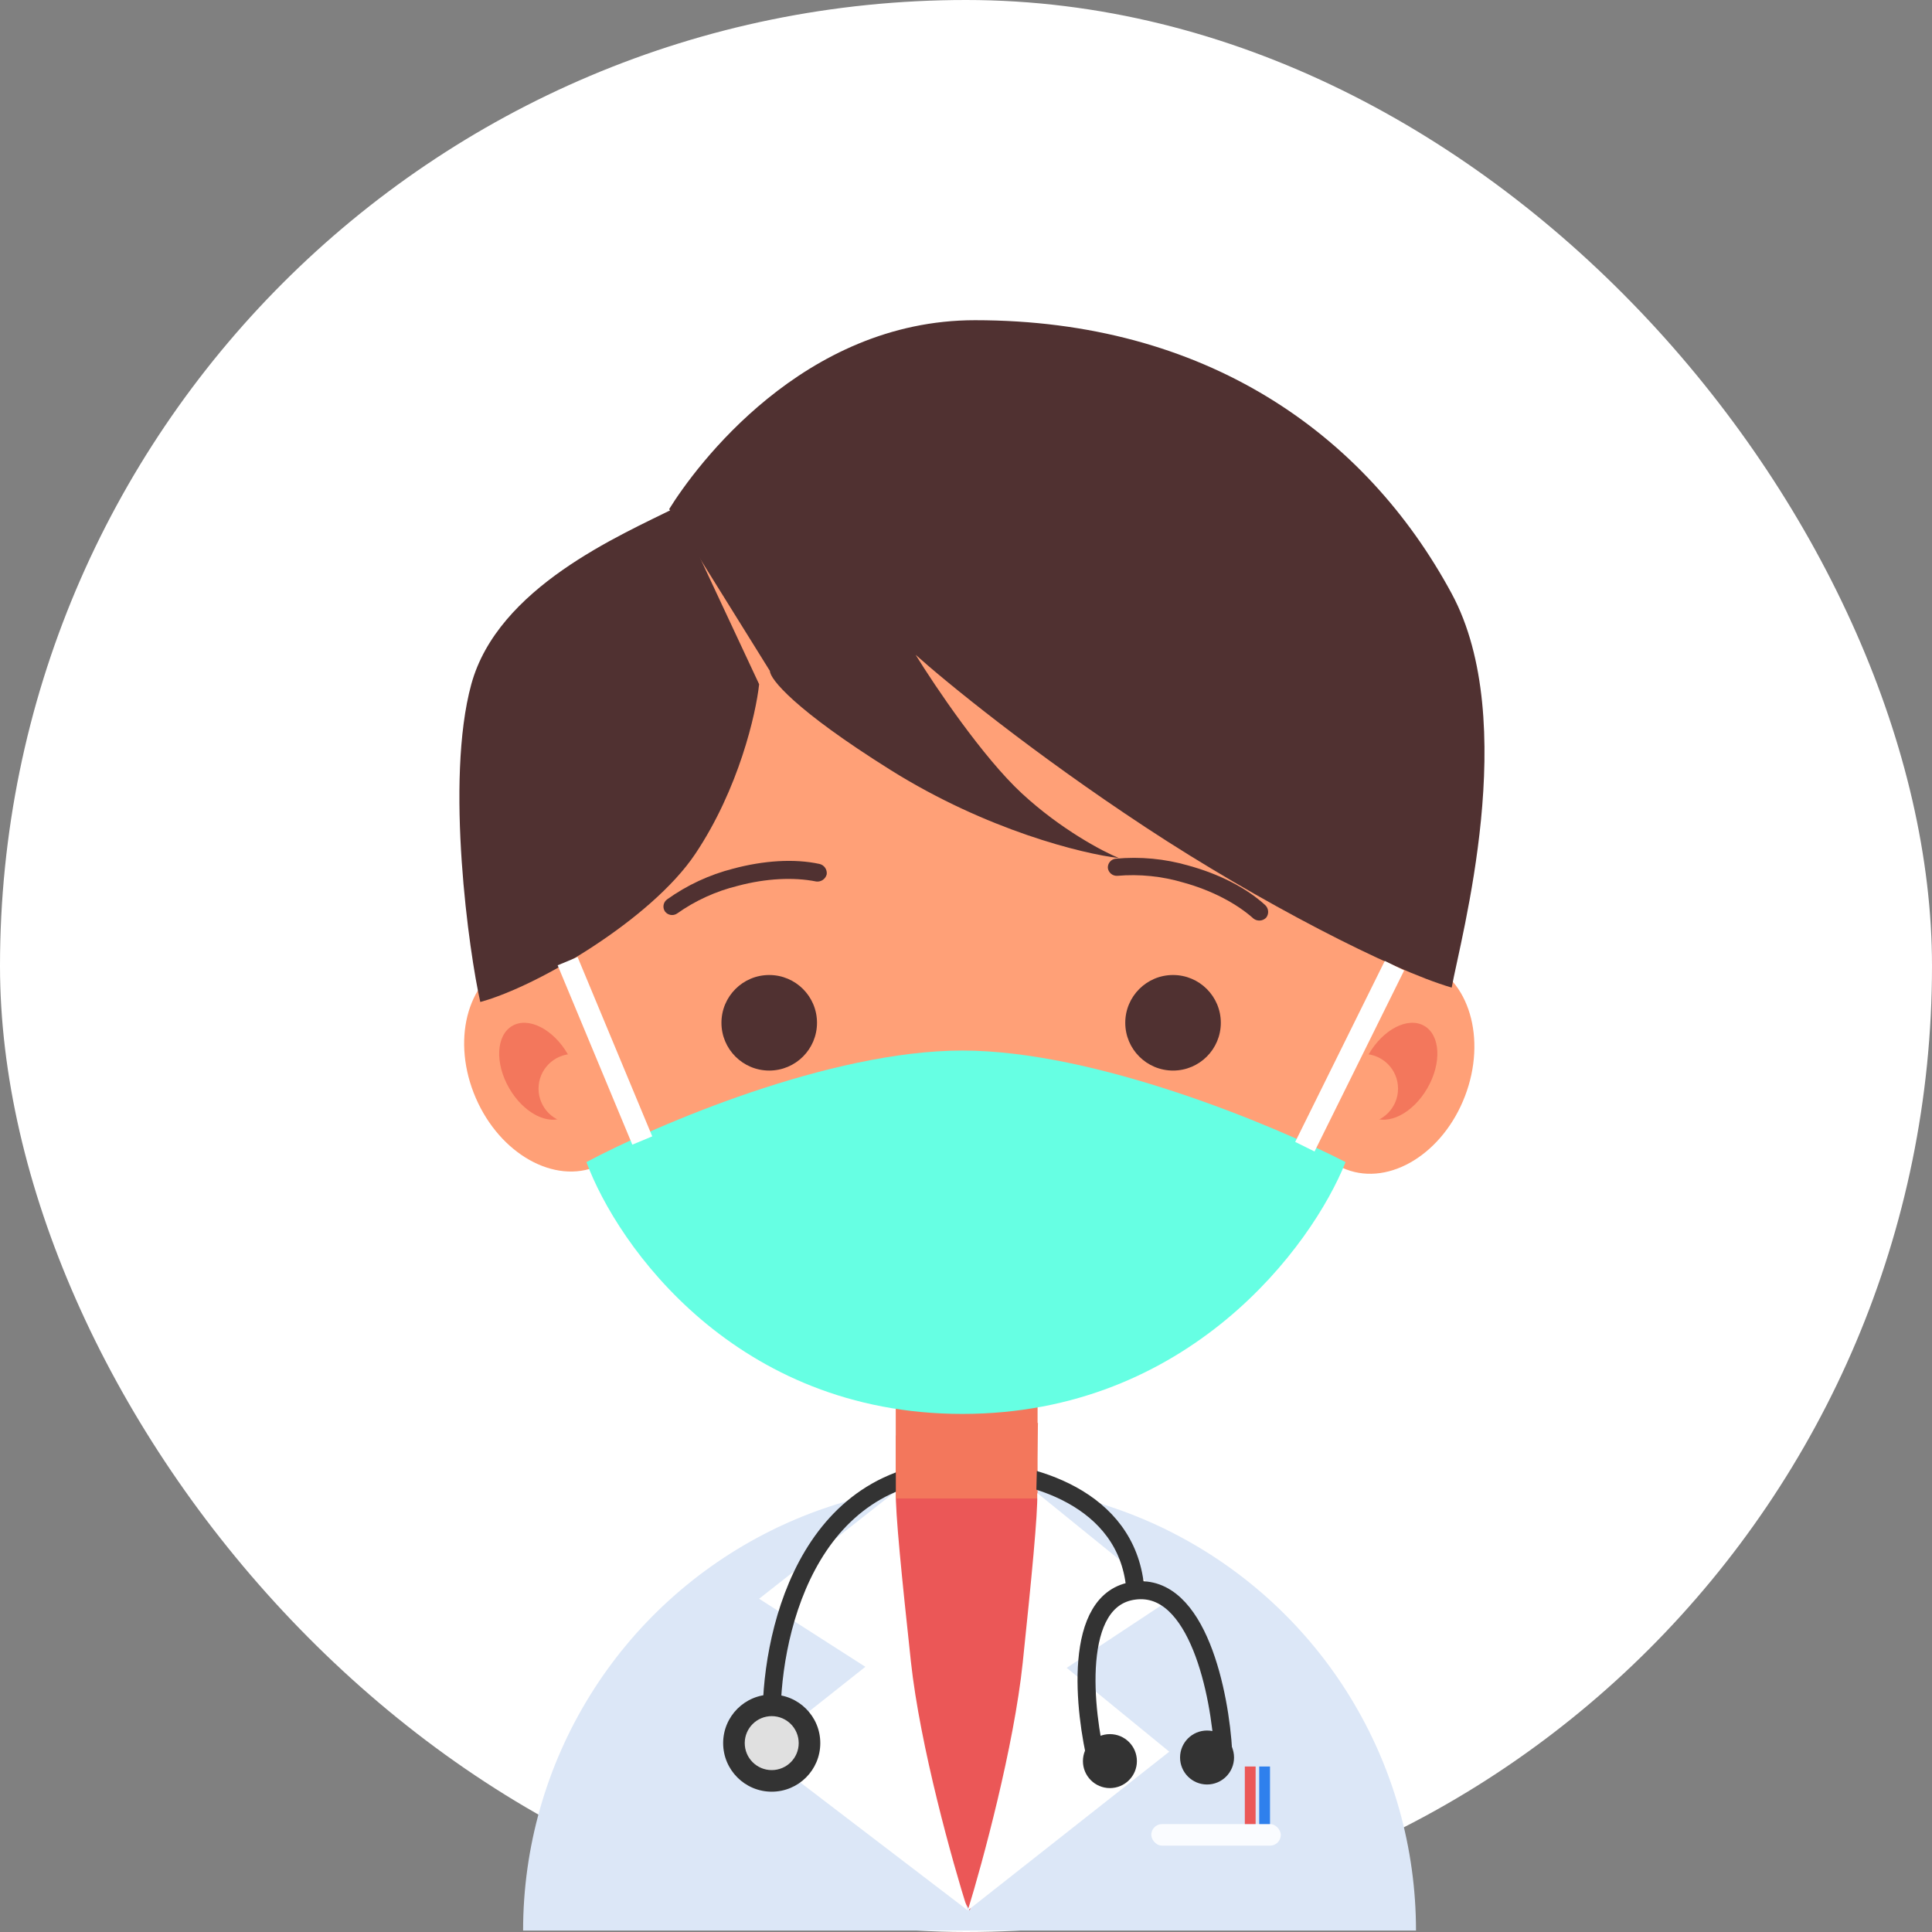 <svg width="537" height="537" viewBox="0 0 537 537" fill="none" xmlns="http://www.w3.org/2000/svg">
<rect x="0" y="0" width="537" height="537" fill="#808080" stroke="none"/>
<rect width="537" height="537" rx="268.5" fill="white"/>
<path d="M393.576 536.605H145.396C145.39 513.489 151.841 490.831 164.021 471.185C176.202 451.54 193.629 435.687 214.336 425.415C215.336 424.915 216.336 424.415 217.336 423.975C227.408 419.304 238.064 416.014 249.016 414.195C262.058 412.042 275.358 411.957 288.426 413.945C299.858 415.693 310.987 419.039 321.486 423.885C322.966 424.551 324.433 425.265 325.886 426.025C346.265 436.427 363.372 452.26 375.318 471.774C387.263 491.288 393.582 513.725 393.576 536.605Z" fill="#DCE7F7"/>
<path d="M268.697 341.265C271.287 341.266 273.851 341.778 276.243 342.771C278.635 343.764 280.808 345.218 282.638 347.052C284.467 348.885 285.918 351.061 286.906 353.455C287.894 355.849 288.401 358.415 288.397 361.005V416.695C288.394 421.921 286.317 426.933 282.621 430.629C278.925 434.325 273.913 436.402 268.687 436.405C263.46 436.402 258.448 434.325 254.752 430.629C251.057 426.933 248.979 421.921 248.977 416.695V361.005C248.973 358.413 249.48 355.846 250.469 353.45C251.459 351.055 252.911 348.878 254.742 347.045C256.574 345.211 258.749 343.757 261.144 342.765C263.538 341.773 266.105 341.263 268.697 341.265Z" fill="#F3775C"/>
<path d="M269.067 392.664C335.783 392.664 389.867 330.714 389.867 254.294C389.867 177.875 335.783 115.924 269.067 115.924C202.351 115.924 148.267 177.875 148.267 254.294C148.267 330.714 202.351 392.664 269.067 392.664Z" fill="#FFA077"/>
<path d="M213.806 297.564C221.141 297.564 227.086 291.619 227.086 284.284C227.086 276.95 221.141 271.004 213.806 271.004C206.472 271.004 200.526 276.95 200.526 284.284C200.526 291.619 206.472 297.564 213.806 297.564Z" fill="#503131"/>
<path d="M326.047 297.564C333.381 297.564 339.327 291.619 339.327 284.284C339.327 276.95 333.381 271.004 326.047 271.004C318.712 271.004 312.767 276.95 312.767 284.284C312.767 291.619 318.712 297.564 326.047 297.564Z" fill="#503131"/>
<path d="M269.536 321.554C265.191 321.66 260.88 320.753 256.946 318.904C256.641 318.742 256.408 318.472 256.291 318.146C256.175 317.821 256.184 317.464 256.316 317.144C256.483 316.838 256.757 316.604 257.085 316.488C257.414 316.371 257.774 316.381 258.096 316.514C264.828 319.418 272.406 319.686 279.326 317.264C279.648 317.158 279.998 317.177 280.306 317.318C280.614 317.459 280.857 317.711 280.986 318.024C281.094 318.344 281.074 318.693 280.931 318.999C280.787 319.305 280.531 319.543 280.216 319.664C276.805 320.955 273.183 321.596 269.536 321.554Z" fill="#503131"/>
<path d="M407.205 304.639C413.281 288.727 408.353 272.065 396.197 267.423C384.041 262.781 369.262 271.917 363.185 287.829C357.109 303.741 362.038 320.403 374.193 325.045C386.349 329.687 401.129 320.551 407.205 304.639Z" fill="#FFA077"/>
<path d="M166.094 324.12C178.038 318.959 182.244 302.1 175.488 286.465C168.731 270.83 153.572 262.339 141.627 267.5C129.683 272.662 125.477 289.521 132.233 305.156C138.989 320.791 154.149 329.281 166.094 324.12Z" fill="#FFA077"/>
<path d="M396.739 302.463C400.762 295.494 400.371 287.736 395.866 285.135C391.36 282.534 384.446 286.074 380.423 293.043C376.399 300.012 376.79 307.77 381.296 310.371C385.801 312.972 392.715 309.432 396.739 302.463Z" fill="#F3775C"/>
<path d="M378.947 312.224C384.271 312.224 388.587 307.908 388.587 302.584C388.587 297.26 384.271 292.944 378.947 292.944C373.623 292.944 369.307 297.26 369.307 302.584C369.307 307.908 373.623 312.224 378.947 312.224Z" fill="#FFA077"/>
<path d="M156.968 310.372C161.474 307.77 161.865 300.012 157.841 293.044C153.818 286.075 146.904 282.534 142.398 285.136C137.893 287.737 137.502 295.495 141.525 302.464C145.549 309.432 152.463 312.973 156.968 310.372Z" fill="#F3775C"/>
<path d="M159.327 312.224C164.651 312.224 168.967 307.908 168.967 302.584C168.967 297.26 164.651 292.944 159.327 292.944C154.002 292.944 149.687 297.26 149.687 302.584C149.687 307.908 154.002 312.224 159.327 312.224Z" fill="#FFA077"/>
<rect x="320" y="507" width="36" height="6" rx="3" fill="#FAFCFF"/>
<path d="M289 416.5H248C246.334 425.5 243.7 448.9 246.5 470.5C249.3 492.1 263 519.833 269.5 531C274.667 520 285.6 493.2 288 474C290.4 454.8 289.667 427.667 289 416.5Z" fill="#EB5757"/>
<path d="M253.182 461.798C250.651 438.3 248.824 420.308 249 414.5L211 444.373L240.527 463.292L211 486.691L269 531C264.782 517.724 255.713 485.297 253.182 461.798Z" fill="white"/>
<path d="M284.273 462.095C286.716 438.697 288.48 420.783 288.31 415L325 444.745L296.491 463.582L325 486.881L269 531C273.073 517.781 281.829 485.493 284.273 462.095Z" fill="white"/>
<path d="M203.786 241.444C212.276 239.174 220.786 238.614 227.786 240.134C228.417 240.282 228.97 240.659 229.339 241.19C229.708 241.722 229.868 242.372 229.786 243.014C229.63 243.646 229.247 244.198 228.711 244.567C228.175 244.935 227.522 245.095 226.876 245.014C220.636 243.764 212.876 244.134 205.056 246.224C198.995 247.706 193.268 250.319 188.176 253.924C187.652 254.273 187.014 254.408 186.393 254.302C185.772 254.196 185.215 253.857 184.836 253.354C184.476 252.833 184.333 252.191 184.438 251.566C184.542 250.941 184.886 250.381 185.396 250.004C190.941 246.032 197.177 243.129 203.786 241.444Z" fill="#503131"/>
<path d="M330.296 240.574C338.776 242.904 346.356 246.704 351.666 251.574C352.138 252.018 352.427 252.622 352.477 253.267C352.527 253.913 352.334 254.553 351.937 255.064C351.484 255.532 350.875 255.818 350.226 255.866C349.577 255.914 348.933 255.721 348.416 255.324C343.666 251.084 336.776 247.474 328.986 245.324C323.01 243.542 316.751 242.9 310.537 243.434C309.905 243.467 309.285 243.259 308.801 242.853C308.316 242.446 308.004 241.872 307.926 241.244C307.892 240.617 308.1 240 308.508 239.522C308.916 239.043 309.492 238.74 310.116 238.674C316.903 238.041 323.748 238.686 330.296 240.574Z" fill="#503131"/>
<path d="M214.5 479.5C213.833 455.833 223.6 408.5 268 408.5C287 408.5 313 416.5 315.5 441" stroke="#333333" stroke-width="5" stroke-linecap="round"/>
<circle cx="214.5" cy="484.5" r="13.5" fill="#333333"/>
<circle cx="214.5" cy="484.5" r="7.5" fill="#E0E0E0"/>
<path d="M304.904 490C301.42 475.975 297.736 444.299 315.358 442.11C332.981 439.92 339.129 471.072 340 486.921" stroke="#333333" stroke-width="5" stroke-linecap="round"/>
<circle cx="308.5" cy="489.5" r="7.5" fill="#333333"/>
<circle cx="335.5" cy="488.5" r="7.5" fill="#333333"/>
<path d="M249 416.5V399L288.5 395.5L288 416.5H249Z" fill="#F3775C"/>
<rect x="350" y="491" width="3" height="16" fill="#2F80ED"/>
<rect x="346" y="491" width="3" height="16" fill="#EB5757"/>
<path d="M186 141.5L214 186.5C214 188.667 220.7 197.2 247.5 214C274.3 230.8 301 237.333 311 238.5C306.5 236.667 294.8 230.5 284 220.5C273.2 210.5 259.833 190.667 254.5 182C262.667 189.333 286.9 209.2 318.5 230C350.1 250.8 386.833 269.667 403.5 274.5C406 260.667 422.7 200.6 403.5 165C379.5 120.5 335 89 271 89C223.197 89 193.333 129.667 186 141.5Z" fill="#503131"/>
<path d="M188 141L211 190.184C210.123 198.382 205.342 219.295 193.235 237.364C181.128 255.433 149.511 274.15 133.5 278.5C130.43 265.116 123.631 217.087 131 190.184C138.369 163.281 172.209 148.863 188 141Z" fill="#503131"/>
<path d="M267.486 292C230.561 292 182.443 312.667 163 323C171.623 346.333 204.591 393 267.486 393C330.38 393 364.701 346.333 374 323C353.881 312.667 304.411 292 267.486 292Z" fill="#66FFE3"/>
<rect x="155" y="268.306" width="6" height="54" transform="rotate(-22.602 155 268.306)" fill="white"/>
<rect x="384.9" y="267.089" width="6" height="56.132" transform="rotate(26.334 384.9 267.089)" fill="white"/>
</svg>

